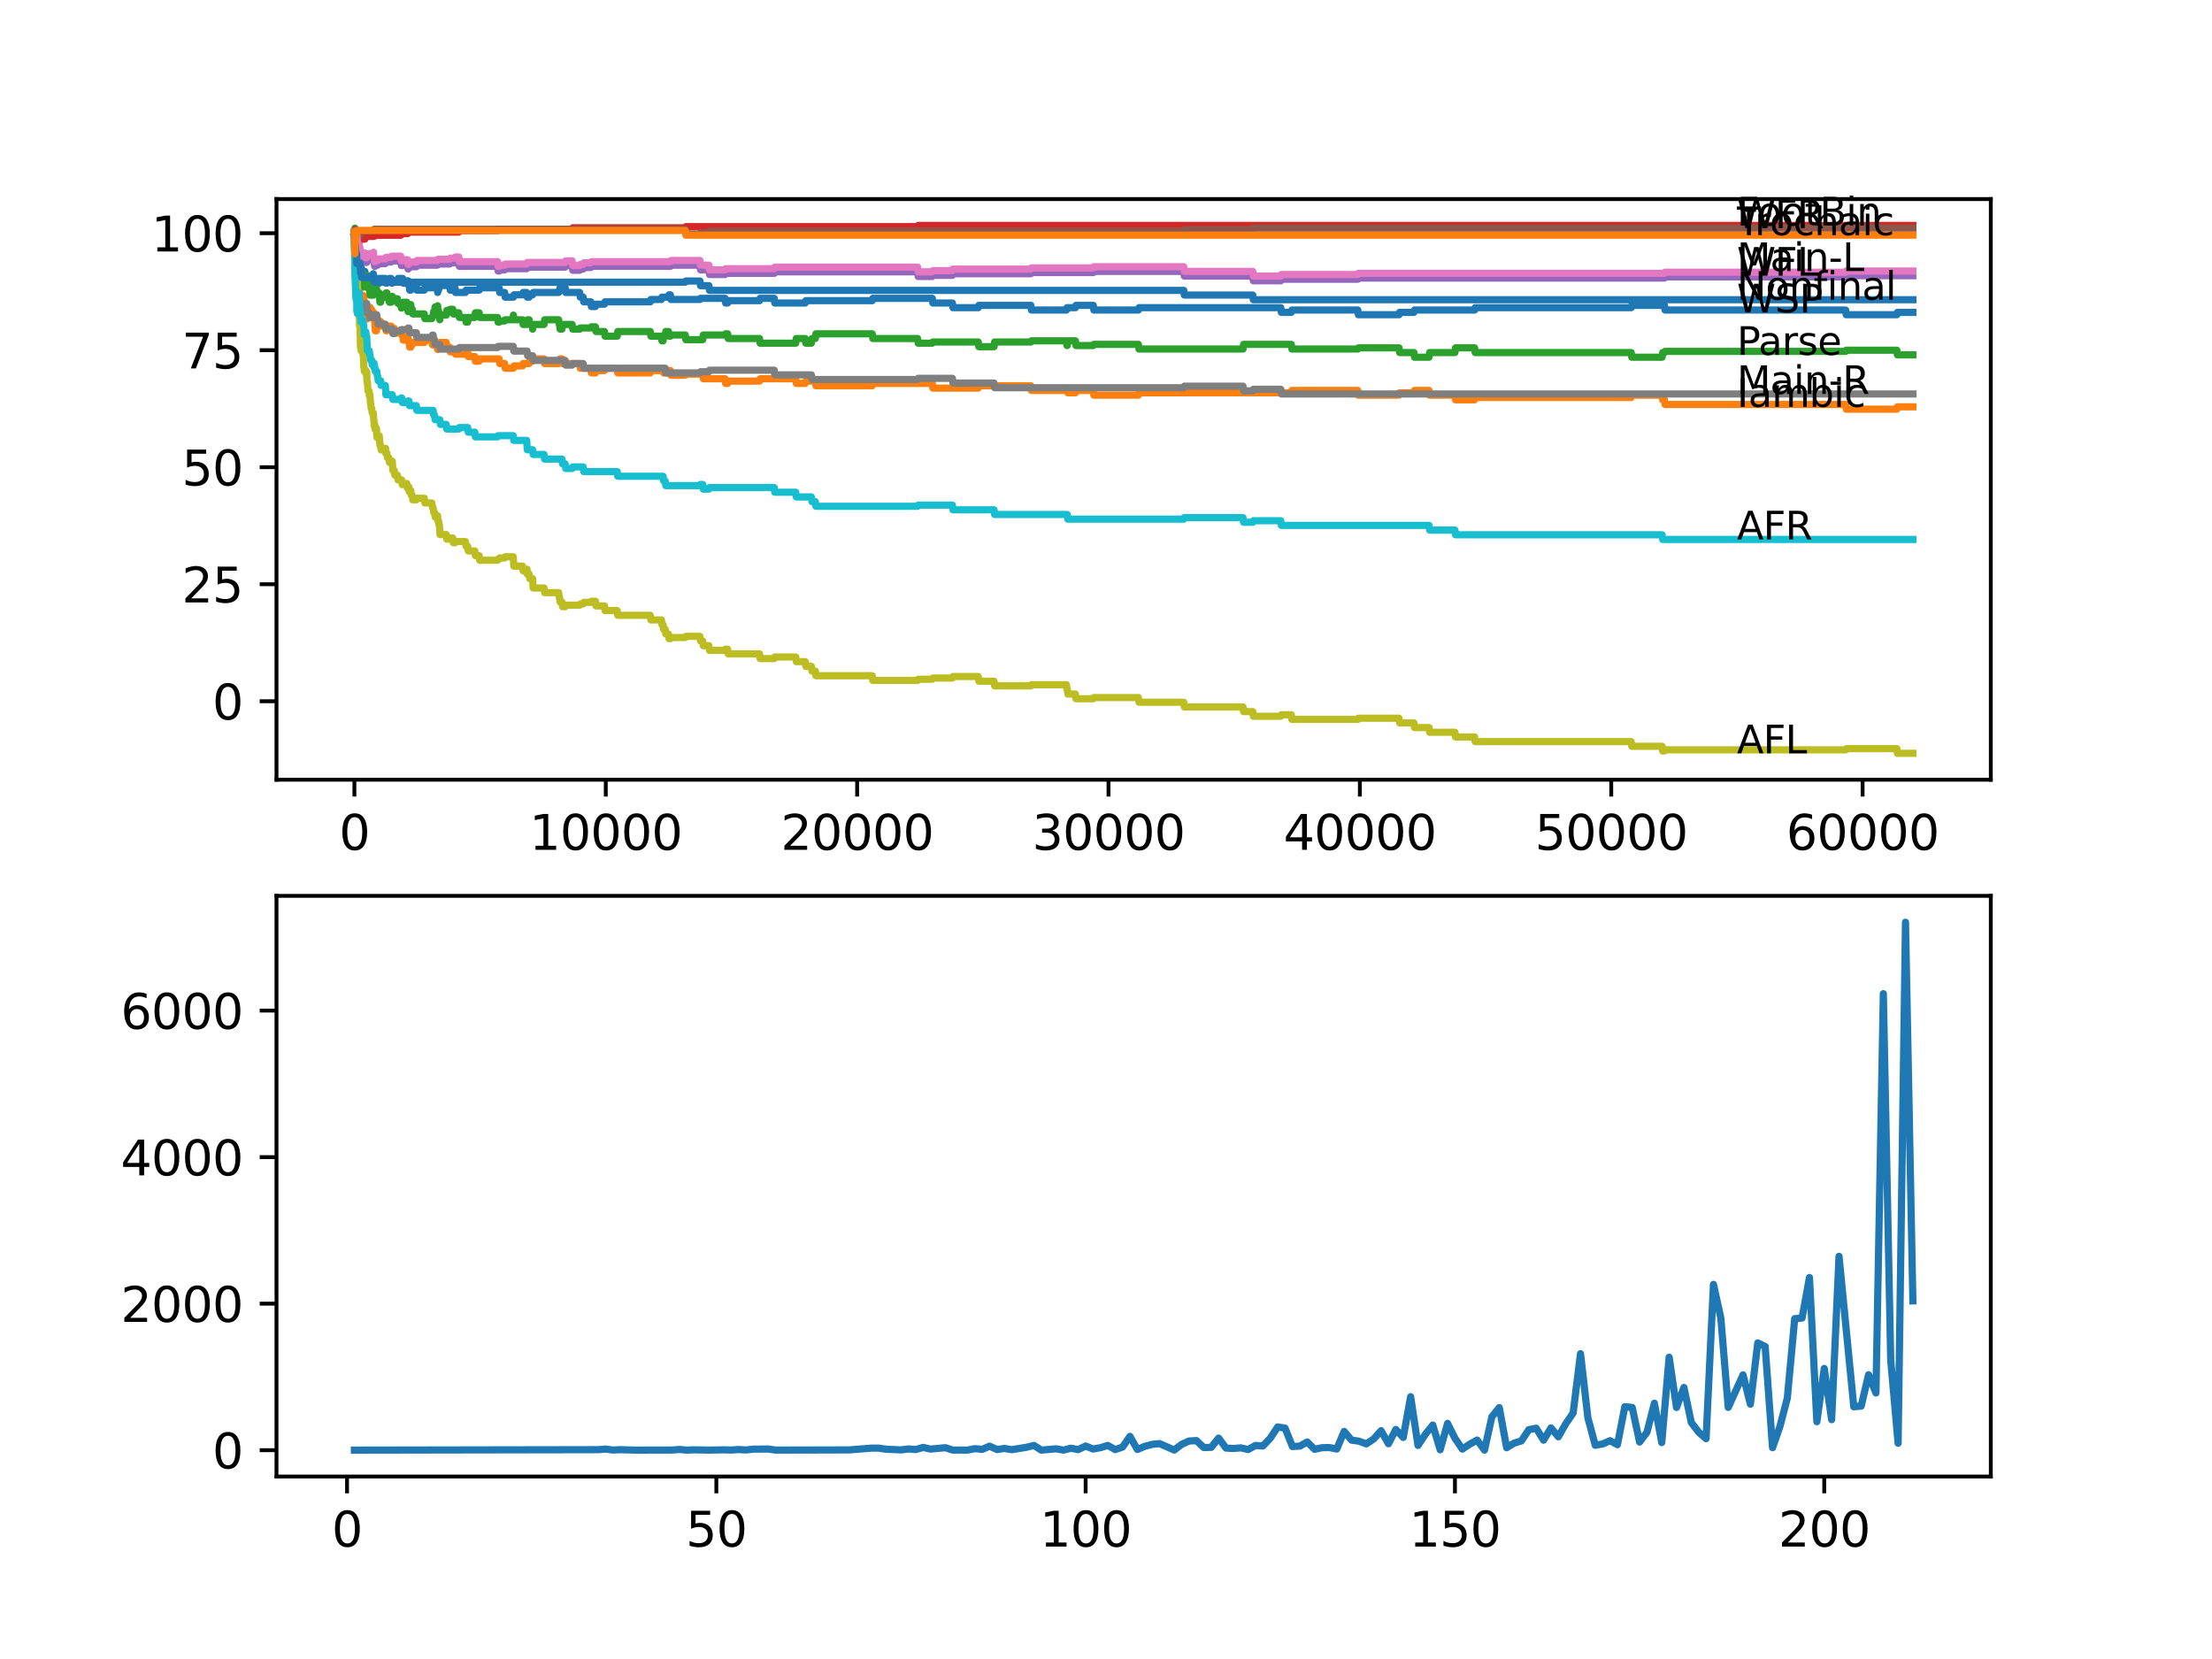 <?xml version="1.0" encoding="utf-8" standalone="no"?>
<!DOCTYPE svg PUBLIC "-//W3C//DTD SVG 1.1//EN"
  "http://www.w3.org/Graphics/SVG/1.1/DTD/svg11.dtd">
<svg xmlns:xlink="http://www.w3.org/1999/xlink" width="460.8pt" height="345.6pt" viewBox="0 0 460.8 345.6" xmlns="http://www.w3.org/2000/svg" version="1.1">
 <defs>
  <style type="text/css">*{stroke-linejoin: round; stroke-linecap: butt}</style>
 </defs>
 <g id="figure_1">
  <g id="patch_1">
   <path d="M 0 345.6 
L 460.8 345.6 
L 460.8 0 
L 0 0 
z
" style="fill: #ffffff"/>
  </g>
  <g id="axes_1">
   <g id="patch_2">
    <path d="M 57.6 162.432 
L 414.72 162.432 
L 414.72 41.472 
L 57.6 41.472 
z
" style="fill: #ffffff"/>
   </g>
   <g id="matplotlib.axis_1">
    <g id="xtick_1">
     <g id="line2d_1">
      <defs>
       <path id="m875c38c164" d="M 0 0 
L 0 3.5 
" style="stroke: #000000; stroke-width: 0.8"/>
      </defs>
      <g>
       <use xlink:href="#m875c38c164" x="73.827" y="162.432" style="stroke: #000000; stroke-width: 0.8"/>
      </g>
     </g>
     <g id="text_1">
      <!-- 0 -->
      <g transform="translate(70.646 177.03)scale(0.1 -0.1)">
       <defs>
        <path id="DejaVuSans-30" d="M 2034 4250 
Q 1547 4250 1301 3770 
Q 1056 3291 1056 2328 
Q 1056 1369 1301 889 
Q 1547 409 2034 409 
Q 2525 409 2770 889 
Q 3016 1369 3016 2328 
Q 3016 3291 2770 3770 
Q 2525 4250 2034 4250 
z
M 2034 4750 
Q 2819 4750 3233 4129 
Q 3647 3509 3647 2328 
Q 3647 1150 3233 529 
Q 2819 -91 2034 -91 
Q 1250 -91 836 529 
Q 422 1150 422 2328 
Q 422 3509 836 4129 
Q 1250 4750 2034 4750 
z
" transform="scale(0.016)"/>
       </defs>
       <use xlink:href="#DejaVuSans-30"/>
      </g>
     </g>
    </g>
    <g id="xtick_2">
     <g id="line2d_2">
      <g>
       <use xlink:href="#m875c38c164" x="126.192" y="162.432" style="stroke: #000000; stroke-width: 0.8"/>
      </g>
     </g>
     <g id="text_2">
      <!-- 10000 -->
      <g transform="translate(110.286 177.03)scale(0.1 -0.1)">
       <defs>
        <path id="DejaVuSans-31" d="M 794 531 
L 1825 531 
L 1825 4091 
L 703 3866 
L 703 4441 
L 1819 4666 
L 2450 4666 
L 2450 531 
L 3481 531 
L 3481 0 
L 794 0 
L 794 531 
z
" transform="scale(0.016)"/>
       </defs>
       <use xlink:href="#DejaVuSans-31"/>
       <use xlink:href="#DejaVuSans-30" x="63.623"/>
       <use xlink:href="#DejaVuSans-30" x="127.246"/>
       <use xlink:href="#DejaVuSans-30" x="190.869"/>
       <use xlink:href="#DejaVuSans-30" x="254.492"/>
      </g>
     </g>
    </g>
    <g id="xtick_3">
     <g id="line2d_3">
      <g>
       <use xlink:href="#m875c38c164" x="178.556" y="162.432" style="stroke: #000000; stroke-width: 0.8"/>
      </g>
     </g>
     <g id="text_3">
      <!-- 20000 -->
      <g transform="translate(162.65 177.03)scale(0.1 -0.1)">
       <defs>
        <path id="DejaVuSans-32" d="M 1228 531 
L 3431 531 
L 3431 0 
L 469 0 
L 469 531 
Q 828 903 1448 1529 
Q 2069 2156 2228 2338 
Q 2531 2678 2651 2914 
Q 2772 3150 2772 3378 
Q 2772 3750 2511 3984 
Q 2250 4219 1831 4219 
Q 1534 4219 1204 4116 
Q 875 4013 500 3803 
L 500 4441 
Q 881 4594 1212 4672 
Q 1544 4750 1819 4750 
Q 2544 4750 2975 4387 
Q 3406 4025 3406 3419 
Q 3406 3131 3298 2873 
Q 3191 2616 2906 2266 
Q 2828 2175 2409 1742 
Q 1991 1309 1228 531 
z
" transform="scale(0.016)"/>
       </defs>
       <use xlink:href="#DejaVuSans-32"/>
       <use xlink:href="#DejaVuSans-30" x="63.623"/>
       <use xlink:href="#DejaVuSans-30" x="127.246"/>
       <use xlink:href="#DejaVuSans-30" x="190.869"/>
       <use xlink:href="#DejaVuSans-30" x="254.492"/>
      </g>
     </g>
    </g>
    <g id="xtick_4">
     <g id="line2d_4">
      <g>
       <use xlink:href="#m875c38c164" x="230.921" y="162.432" style="stroke: #000000; stroke-width: 0.8"/>
      </g>
     </g>
     <g id="text_4">
      <!-- 30000 -->
      <g transform="translate(215.015 177.03)scale(0.1 -0.1)">
       <defs>
        <path id="DejaVuSans-33" d="M 2597 2516 
Q 3050 2419 3304 2112 
Q 3559 1806 3559 1356 
Q 3559 666 3084 287 
Q 2609 -91 1734 -91 
Q 1441 -91 1130 -33 
Q 819 25 488 141 
L 488 750 
Q 750 597 1062 519 
Q 1375 441 1716 441 
Q 2309 441 2620 675 
Q 2931 909 2931 1356 
Q 2931 1769 2642 2001 
Q 2353 2234 1838 2234 
L 1294 2234 
L 1294 2753 
L 1863 2753 
Q 2328 2753 2575 2939 
Q 2822 3125 2822 3475 
Q 2822 3834 2567 4026 
Q 2313 4219 1838 4219 
Q 1578 4219 1281 4162 
Q 984 4106 628 3988 
L 628 4550 
Q 988 4650 1302 4700 
Q 1616 4750 1894 4750 
Q 2613 4750 3031 4423 
Q 3450 4097 3450 3541 
Q 3450 3153 3228 2886 
Q 3006 2619 2597 2516 
z
" transform="scale(0.016)"/>
       </defs>
       <use xlink:href="#DejaVuSans-33"/>
       <use xlink:href="#DejaVuSans-30" x="63.623"/>
       <use xlink:href="#DejaVuSans-30" x="127.246"/>
       <use xlink:href="#DejaVuSans-30" x="190.869"/>
       <use xlink:href="#DejaVuSans-30" x="254.492"/>
      </g>
     </g>
    </g>
    <g id="xtick_5">
     <g id="line2d_5">
      <g>
       <use xlink:href="#m875c38c164" x="283.285" y="162.432" style="stroke: #000000; stroke-width: 0.8"/>
      </g>
     </g>
     <g id="text_5">
      <!-- 40000 -->
      <g transform="translate(267.379 177.03)scale(0.1 -0.1)">
       <defs>
        <path id="DejaVuSans-34" d="M 2419 4116 
L 825 1625 
L 2419 1625 
L 2419 4116 
z
M 2253 4666 
L 3047 4666 
L 3047 1625 
L 3713 1625 
L 3713 1100 
L 3047 1100 
L 3047 0 
L 2419 0 
L 2419 1100 
L 313 1100 
L 313 1709 
L 2253 4666 
z
" transform="scale(0.016)"/>
       </defs>
       <use xlink:href="#DejaVuSans-34"/>
       <use xlink:href="#DejaVuSans-30" x="63.623"/>
       <use xlink:href="#DejaVuSans-30" x="127.246"/>
       <use xlink:href="#DejaVuSans-30" x="190.869"/>
       <use xlink:href="#DejaVuSans-30" x="254.492"/>
      </g>
     </g>
    </g>
    <g id="xtick_6">
     <g id="line2d_6">
      <g>
       <use xlink:href="#m875c38c164" x="335.65" y="162.432" style="stroke: #000000; stroke-width: 0.8"/>
      </g>
     </g>
     <g id="text_6">
      <!-- 50000 -->
      <g transform="translate(319.744 177.03)scale(0.1 -0.1)">
       <defs>
        <path id="DejaVuSans-35" d="M 691 4666 
L 3169 4666 
L 3169 4134 
L 1269 4134 
L 1269 2991 
Q 1406 3038 1543 3061 
Q 1681 3084 1819 3084 
Q 2600 3084 3056 2656 
Q 3513 2228 3513 1497 
Q 3513 744 3044 326 
Q 2575 -91 1722 -91 
Q 1428 -91 1123 -41 
Q 819 9 494 109 
L 494 744 
Q 775 591 1075 516 
Q 1375 441 1709 441 
Q 2250 441 2565 725 
Q 2881 1009 2881 1497 
Q 2881 1984 2565 2268 
Q 2250 2553 1709 2553 
Q 1456 2553 1204 2497 
Q 953 2441 691 2322 
L 691 4666 
z
" transform="scale(0.016)"/>
       </defs>
       <use xlink:href="#DejaVuSans-35"/>
       <use xlink:href="#DejaVuSans-30" x="63.623"/>
       <use xlink:href="#DejaVuSans-30" x="127.246"/>
       <use xlink:href="#DejaVuSans-30" x="190.869"/>
       <use xlink:href="#DejaVuSans-30" x="254.492"/>
      </g>
     </g>
    </g>
    <g id="xtick_7">
     <g id="line2d_7">
      <g>
       <use xlink:href="#m875c38c164" x="388.014" y="162.432" style="stroke: #000000; stroke-width: 0.8"/>
      </g>
     </g>
     <g id="text_7">
      <!-- 60000 -->
      <g transform="translate(372.108 177.03)scale(0.1 -0.1)">
       <defs>
        <path id="DejaVuSans-36" d="M 2113 2584 
Q 1688 2584 1439 2293 
Q 1191 2003 1191 1497 
Q 1191 994 1439 701 
Q 1688 409 2113 409 
Q 2538 409 2786 701 
Q 3034 994 3034 1497 
Q 3034 2003 2786 2293 
Q 2538 2584 2113 2584 
z
M 3366 4563 
L 3366 3988 
Q 3128 4100 2886 4159 
Q 2644 4219 2406 4219 
Q 1781 4219 1451 3797 
Q 1122 3375 1075 2522 
Q 1259 2794 1537 2939 
Q 1816 3084 2150 3084 
Q 2853 3084 3261 2657 
Q 3669 2231 3669 1497 
Q 3669 778 3244 343 
Q 2819 -91 2113 -91 
Q 1303 -91 875 529 
Q 447 1150 447 2328 
Q 447 3434 972 4092 
Q 1497 4750 2381 4750 
Q 2619 4750 2861 4703 
Q 3103 4656 3366 4563 
z
" transform="scale(0.016)"/>
       </defs>
       <use xlink:href="#DejaVuSans-36"/>
       <use xlink:href="#DejaVuSans-30" x="63.623"/>
       <use xlink:href="#DejaVuSans-30" x="127.246"/>
       <use xlink:href="#DejaVuSans-30" x="190.869"/>
       <use xlink:href="#DejaVuSans-30" x="254.492"/>
      </g>
     </g>
    </g>
   </g>
   <g id="matplotlib.axis_2">
    <g id="ytick_1">
     <g id="line2d_8">
      <defs>
       <path id="meec23ed41d" d="M 0 0 
L -3.5 0 
" style="stroke: #000000; stroke-width: 0.8"/>
      </defs>
      <g>
       <use xlink:href="#meec23ed41d" x="57.6" y="146.079" style="stroke: #000000; stroke-width: 0.8"/>
      </g>
     </g>
     <g id="text_8">
      <!-- 0 -->
      <g transform="translate(44.237 149.878)scale(0.1 -0.1)">
       <use xlink:href="#DejaVuSans-30"/>
      </g>
     </g>
    </g>
    <g id="ytick_2">
     <g id="line2d_9">
      <g>
       <use xlink:href="#meec23ed41d" x="57.6" y="121.704" style="stroke: #000000; stroke-width: 0.8"/>
      </g>
     </g>
     <g id="text_9">
      <!-- 25 -->
      <g transform="translate(37.875 125.503)scale(0.1 -0.1)">
       <use xlink:href="#DejaVuSans-32"/>
       <use xlink:href="#DejaVuSans-35" x="63.623"/>
      </g>
     </g>
    </g>
    <g id="ytick_3">
     <g id="line2d_10">
      <g>
       <use xlink:href="#meec23ed41d" x="57.6" y="97.329" style="stroke: #000000; stroke-width: 0.8"/>
      </g>
     </g>
     <g id="text_10">
      <!-- 50 -->
      <g transform="translate(37.875 101.128)scale(0.1 -0.1)">
       <use xlink:href="#DejaVuSans-35"/>
       <use xlink:href="#DejaVuSans-30" x="63.623"/>
      </g>
     </g>
    </g>
    <g id="ytick_4">
     <g id="line2d_11">
      <g>
       <use xlink:href="#meec23ed41d" x="57.6" y="72.954" style="stroke: #000000; stroke-width: 0.8"/>
      </g>
     </g>
     <g id="text_11">
      <!-- 75 -->
      <g transform="translate(37.875 76.753)scale(0.1 -0.1)">
       <defs>
        <path id="DejaVuSans-37" d="M 525 4666 
L 3525 4666 
L 3525 4397 
L 1831 0 
L 1172 0 
L 2766 4134 
L 525 4134 
L 525 4666 
z
" transform="scale(0.016)"/>
       </defs>
       <use xlink:href="#DejaVuSans-37"/>
       <use xlink:href="#DejaVuSans-35" x="63.623"/>
      </g>
     </g>
    </g>
    <g id="ytick_5">
     <g id="line2d_12">
      <g>
       <use xlink:href="#meec23ed41d" x="57.6" y="48.579" style="stroke: #000000; stroke-width: 0.8"/>
      </g>
     </g>
     <g id="text_12">
      <!-- 100 -->
      <g transform="translate(31.512 52.378)scale(0.1 -0.1)">
       <use xlink:href="#DejaVuSans-31"/>
       <use xlink:href="#DejaVuSans-30" x="63.623"/>
       <use xlink:href="#DejaVuSans-30" x="127.246"/>
      </g>
     </g>
    </g>
   </g>
   <g id="line2d_13">
    <path d="M 73.833 48.254 
L 73.901 50.61 
L 73.948 49.391 
L 73.995 49.391 
L 74.105 52.479 
L 74.115 51.991 
L 74.121 51.991 
L 74.136 51.666 
L 74.142 52.641 
L 74.225 52.154 
L 74.252 52.154 
L 74.377 55.323 
L 74.582 55.323 
L 74.655 54.835 
L 74.66 55.81 
L 74.686 55.81 
L 74.812 55.81 
L 74.859 54.835 
L 74.922 55.323 
L 74.969 56.298 
L 75.032 55.81 
L 75.079 55.81 
L 75.142 55.323 
L 75.147 56.298 
L 75.184 56.298 
L 75.236 56.298 
L 75.351 56.054 
L 75.383 56.054 
L 75.498 57.029 
L 75.529 57.029 
L 75.597 56.541 
L 75.603 57.516 
L 75.634 57.516 
L 75.655 57.516 
L 75.775 56.541 
L 76.011 56.541 
L 76.126 57.516 
L 76.388 57.516 
L 76.425 59.466 
L 76.503 58.979 
L 76.535 58.979 
L 76.655 58.004 
L 76.88 58.004 
L 76.927 57.516 
L 76.933 58.491 
L 76.985 58.491 
L 77.053 58.491 
L 77.168 58.004 
L 77.21 58.004 
L 77.325 57.516 
L 77.76 57.516 
L 77.765 57.029 
L 77.771 58.004 
L 77.865 58.004 
L 78.116 58.004 
L 78.231 58.979 
L 78.415 58.979 
L 78.535 58.004 
L 78.676 58.004 
L 78.792 58.979 
L 79.017 58.979 
L 79.137 58.004 
L 80.268 58.004 
L 80.384 58.979 
L 80.593 58.979 
L 80.708 58.491 
L 81.007 58.491 
L 81.122 58.004 
L 81.478 58.004 
L 81.593 58.979 
L 81.729 58.979 
L 81.844 58.491 
L 82.803 58.491 
L 82.918 58.004 
L 83.881 58.004 
L 83.997 58.979 
L 84.745 58.979 
L 84.861 58.491 
L 85.018 58.491 
L 85.133 59.466 
L 85.232 59.466 
L 85.348 60.441 
L 85.573 60.441 
L 85.688 59.954 
L 85.871 59.954 
L 85.987 59.466 
L 86.73 59.466 
L 86.845 60.441 
L 88.39 60.441 
L 88.505 59.954 
L 91.108 59.954 
L 91.171 60.929 
L 91.218 60.441 
L 91.349 60.441 
L 91.464 59.954 
L 91.537 59.954 
L 91.652 59.466 
L 93.679 59.466 
L 93.794 60.441 
L 94.323 60.441 
L 94.438 59.954 
L 94.773 59.954 
L 94.888 60.929 
L 96.967 60.929 
L 97.083 60.441 
L 99.821 60.441 
L 99.936 59.954 
L 103.984 59.954 
L 104.099 60.929 
L 105.126 60.929 
L 105.241 61.904 
L 106.953 61.904 
L 107.068 61.416 
L 108.865 61.416 
L 108.98 60.929 
L 109.718 60.929 
L 109.833 61.904 
L 110.226 61.904 
L 110.341 61.416 
L 110.949 61.416 
L 111.064 60.929 
L 116.384 60.929 
L 116.499 60.441 
L 116.562 60.441 
L 116.677 59.954 
L 117.73 59.954 
L 117.845 60.929 
L 120.767 60.929 
L 120.882 61.904 
L 121.484 61.904 
L 121.6 62.879 
L 123.076 62.879 
L 123.191 63.854 
L 124.035 63.854 
L 124.15 63.366 
L 125.92 63.366 
L 126.035 62.879 
L 135.471 62.879 
L 135.586 62.391 
L 137.78 62.391 
L 137.895 61.904 
L 139.257 61.904 
L 139.372 61.416 
L 139.65 61.416 
L 139.765 62.391 
L 145.813 62.391 
L 145.928 62.148 
L 151.039 62.148 
L 151.154 63.123 
L 151.584 63.123 
L 151.699 62.635 
L 158.229 62.635 
L 158.344 62.148 
L 161.281 62.148 
L 161.397 63.123 
L 167.743 63.123 
L 167.858 62.635 
L 181.704 62.635 
L 181.819 62.148 
L 194.213 62.148 
L 194.329 63.123 
L 198.408 63.123 
L 198.523 64.098 
L 203.791 64.098 
L 203.906 63.61 
L 214.746 63.61 
L 214.861 64.585 
L 222.155 64.585 
L 222.27 64.098 
L 224.03 64.098 
L 224.145 63.61 
L 227.753 63.61 
L 227.868 64.585 
L 237.152 64.585 
L 237.268 64.098 
L 266.817 64.098 
L 266.932 65.073 
L 269 65.073 
L 269.116 64.585 
L 282.856 64.585 
L 282.971 65.56 
L 291.444 65.56 
L 291.559 65.073 
L 294.549 65.073 
L 294.664 64.585 
L 307.185 64.585 
L 307.3 64.098 
L 339.813 64.098 
L 339.928 63.61 
L 346.746 63.61 
L 346.861 64.585 
L 384.48 64.585 
L 384.595 65.56 
L 395.152 65.56 
L 395.267 65.073 
L 398.487 65.073 
L 398.487 65.073 
" clip-path="url(#pca517ca8f8)" style="fill: none; stroke: #1f77b4; stroke-width: 1.5; stroke-linecap: square"/>
   </g>
   <g id="line2d_14">
    <path d="M 73.833 48.579 
L 73.838 48.579 
L 73.869 48.01 
L 73.901 50.935 
L 73.906 50.935 
L 73.917 50.935 
L 74.026 55.696 
L 74.047 55.209 
L 74.074 55.209 
L 74.173 57.646 
L 74.194 57.159 
L 74.252 57.159 
L 74.377 60.133 
L 74.414 60.133 
L 74.529 61.108 
L 74.582 61.108 
L 74.655 60.62 
L 74.66 61.595 
L 74.686 61.595 
L 74.812 61.595 
L 74.89 60.133 
L 74.922 61.108 
L 75.037 62.57 
L 75.079 62.57 
L 75.194 62.083 
L 75.383 62.083 
L 75.498 63.058 
L 75.529 63.058 
L 75.645 62.57 
L 75.655 62.57 
L 75.765 61.595 
L 75.885 63.545 
L 76.21 63.545 
L 76.325 64.52 
L 76.388 64.52 
L 76.425 66.47 
L 76.503 65.983 
L 76.535 65.983 
L 76.655 65.008 
L 76.88 65.008 
L 76.996 64.52 
L 77.053 64.52 
L 77.09 64.033 
L 77.095 65.008 
L 77.158 65.008 
L 77.21 65.008 
L 77.325 64.52 
L 77.42 64.52 
L 77.535 65.495 
L 77.76 65.495 
L 77.765 65.008 
L 77.771 65.983 
L 77.865 65.983 
L 77.928 65.983 
L 78.043 66.958 
L 78.074 66.958 
L 78.195 68.908 
L 78.415 68.908 
L 78.535 67.933 
L 79.017 67.933 
L 79.137 66.958 
L 79.284 66.958 
L 79.399 67.933 
L 80.321 67.933 
L 80.436 68.908 
L 80.593 68.908 
L 80.708 68.42 
L 81.007 68.42 
L 81.122 67.933 
L 81.478 67.933 
L 81.593 68.908 
L 81.729 68.908 
L 81.844 68.42 
L 82.148 68.42 
L 82.263 69.395 
L 82.803 69.395 
L 82.918 68.908 
L 83.677 68.908 
L 83.792 69.883 
L 83.881 69.883 
L 83.997 70.858 
L 84.745 70.858 
L 84.861 70.37 
L 85.018 70.37 
L 85.133 71.345 
L 85.232 71.345 
L 85.348 72.32 
L 85.573 72.32 
L 85.688 71.833 
L 85.871 71.833 
L 85.987 71.345 
L 88.39 71.345 
L 88.505 70.858 
L 89.966 70.858 
L 90.081 71.833 
L 91.108 71.833 
L 91.171 72.808 
L 91.218 72.32 
L 91.349 72.32 
L 91.464 71.833 
L 91.537 71.833 
L 91.652 71.345 
L 92.961 71.345 
L 93.077 72.32 
L 93.679 72.32 
L 93.794 73.295 
L 94.323 73.295 
L 94.438 72.808 
L 94.773 72.808 
L 94.888 73.783 
L 96.967 73.783 
L 97.083 73.295 
L 97.428 73.295 
L 97.543 74.27 
L 98.91 74.27 
L 99.025 75.245 
L 99.821 75.245 
L 99.936 74.758 
L 103.984 74.758 
L 104.099 75.733 
L 105.126 75.733 
L 105.241 76.708 
L 106.953 76.708 
L 107.068 76.22 
L 108.865 76.22 
L 108.98 75.733 
L 110.226 75.733 
L 110.341 75.245 
L 110.949 75.245 
L 111.064 74.758 
L 113.336 74.758 
L 113.452 75.733 
L 116.384 75.733 
L 116.499 75.245 
L 116.562 75.245 
L 116.677 74.758 
L 117.065 74.758 
L 117.18 75.733 
L 120.767 75.733 
L 120.882 76.708 
L 123.076 76.708 
L 123.191 77.683 
L 124.035 77.683 
L 124.15 77.195 
L 125.92 77.195 
L 126.035 76.708 
L 128.575 76.708 
L 128.69 77.683 
L 135.471 77.683 
L 135.586 77.195 
L 137.78 77.195 
L 137.895 76.708 
L 138.131 76.708 
L 138.246 77.683 
L 139.257 77.683 
L 139.372 77.195 
L 139.65 77.195 
L 139.765 78.17 
L 142.76 78.17 
L 142.875 77.926 
L 146.394 77.926 
L 146.509 78.901 
L 151.039 78.901 
L 151.154 79.876 
L 151.584 79.876 
L 151.699 79.389 
L 158.229 79.389 
L 158.344 78.901 
L 165.764 78.901 
L 165.879 79.876 
L 167.743 79.876 
L 167.858 79.389 
L 169.853 79.389 
L 169.969 80.364 
L 181.704 80.364 
L 181.819 79.876 
L 194.213 79.876 
L 194.329 80.851 
L 203.791 80.851 
L 203.906 80.364 
L 214.746 80.364 
L 214.861 81.339 
L 222.155 81.339 
L 222.27 80.851 
L 222.333 80.851 
L 222.448 81.826 
L 224.03 81.826 
L 224.145 81.339 
L 227.753 81.339 
L 227.868 82.314 
L 237.152 82.314 
L 237.268 81.826 
L 269 81.826 
L 269.116 81.339 
L 282.856 81.339 
L 282.971 82.314 
L 291.444 82.314 
L 291.559 81.826 
L 294.549 81.826 
L 294.664 81.339 
L 297.701 81.339 
L 297.817 82.314 
L 303.095 82.314 
L 303.21 83.289 
L 307.185 83.289 
L 307.3 82.801 
L 339.813 82.801 
L 339.928 82.314 
L 346.248 82.314 
L 346.364 83.289 
L 346.746 83.289 
L 346.861 84.264 
L 384.48 84.264 
L 384.595 85.239 
L 395.152 85.239 
L 395.267 84.751 
L 398.487 84.751 
L 398.487 84.751 
" clip-path="url(#pca517ca8f8)" style="fill: none; stroke: #ff7f0e; stroke-width: 1.5; stroke-linecap: square"/>
   </g>
   <g id="line2d_15">
    <path d="M 73.833 48.254 
L 73.953 47.523 
L 74.047 51.585 
L 74.074 50.123 
L 74.121 50.123 
L 74.131 49.798 
L 74.136 50.773 
L 74.22 50.773 
L 74.304 50.773 
L 74.414 54.916 
L 74.43 53.941 
L 74.44 53.941 
L 74.555 54.916 
L 74.582 54.916 
L 74.655 55.891 
L 74.692 55.648 
L 74.822 55.648 
L 74.89 57.598 
L 74.938 56.623 
L 74.969 56.623 
L 74.974 57.598 
L 75.063 56.135 
L 75.074 56.135 
L 75.079 56.135 
L 75.194 57.11 
L 75.383 57.11 
L 75.498 56.866 
L 75.529 56.866 
L 75.645 57.841 
L 75.655 57.841 
L 75.765 59.791 
L 75.77 58.816 
L 75.812 58.816 
L 75.927 57.841 
L 76.011 57.841 
L 76.132 59.791 
L 76.21 59.791 
L 76.325 58.816 
L 76.388 58.816 
L 76.524 57.598 
L 76.535 57.598 
L 76.655 59.548 
L 76.88 59.548 
L 76.996 60.523 
L 77.053 60.523 
L 77.09 61.498 
L 77.163 60.523 
L 77.21 60.523 
L 77.325 61.498 
L 77.42 61.498 
L 77.535 60.523 
L 77.76 60.523 
L 77.765 61.498 
L 77.87 61.254 
L 77.928 61.254 
L 77.933 60.279 
L 78.038 61.254 
L 78.074 61.254 
L 78.189 60.035 
L 78.415 60.035 
L 78.53 61.01 
L 79.017 61.01 
L 79.137 62.96 
L 79.284 62.96 
L 79.399 61.985 
L 80.321 61.985 
L 80.436 61.01 
L 80.593 61.01 
L 80.708 61.985 
L 81.007 61.985 
L 81.122 62.96 
L 81.478 62.96 
L 81.593 62.716 
L 81.719 62.716 
L 81.729 61.741 
L 81.829 62.716 
L 82.148 62.716 
L 82.263 62.229 
L 82.803 62.229 
L 82.918 63.204 
L 83.489 63.204 
L 83.604 64.179 
L 83.677 64.179 
L 83.792 63.204 
L 83.881 63.204 
L 83.997 62.96 
L 84.745 62.96 
L 84.861 63.935 
L 84.897 63.935 
L 85.013 64.91 
L 85.018 64.91 
L 85.133 64.666 
L 85.185 64.666 
L 85.301 63.448 
L 85.573 63.448 
L 85.688 64.423 
L 85.871 64.423 
L 85.987 65.398 
L 88.39 65.398 
L 88.505 66.373 
L 89.966 66.373 
L 90.081 65.885 
L 90.228 65.885 
L 90.343 64.91 
L 90.521 64.91 
L 90.636 63.935 
L 91.108 63.935 
L 91.171 63.691 
L 91.176 64.666 
L 91.202 64.666 
L 91.349 64.666 
L 91.464 65.641 
L 91.537 65.641 
L 91.621 66.616 
L 91.647 65.641 
L 92.961 65.641 
L 93.077 64.666 
L 93.679 64.666 
L 93.794 64.423 
L 94.323 64.423 
L 94.438 65.398 
L 94.773 65.398 
L 94.888 65.154 
L 95.574 65.154 
L 95.69 66.129 
L 96.967 66.129 
L 97.083 67.104 
L 97.428 67.104 
L 97.543 66.129 
L 98.91 66.129 
L 99.025 65.154 
L 99.821 65.154 
L 99.936 66.129 
L 103.644 66.129 
L 103.759 67.104 
L 103.984 67.104 
L 104.099 66.86 
L 105.126 66.86 
L 105.241 66.616 
L 106.922 66.616 
L 106.953 65.641 
L 107.032 66.616 
L 108.865 66.616 
L 108.98 67.591 
L 109.797 67.591 
L 109.912 66.616 
L 110.226 66.616 
L 110.341 67.591 
L 110.949 67.591 
L 110.954 68.566 
L 111.059 67.591 
L 113.336 67.591 
L 113.452 66.616 
L 116.384 66.616 
L 116.499 67.591 
L 116.562 67.591 
L 116.677 68.566 
L 117.065 68.566 
L 117.18 67.591 
L 119.196 67.591 
L 119.311 68.566 
L 120.767 68.566 
L 120.882 68.323 
L 123.076 68.323 
L 123.191 68.079 
L 124.035 68.079 
L 124.15 69.054 
L 125.92 69.054 
L 126.035 70.029 
L 128.575 70.029 
L 128.69 69.054 
L 135.471 69.054 
L 135.586 70.029 
L 137.78 70.029 
L 137.895 71.004 
L 138.131 71.004 
L 138.246 70.029 
L 138.576 70.029 
L 138.691 69.054 
L 139.257 69.054 
L 139.372 70.029 
L 139.65 70.029 
L 139.765 69.785 
L 142.76 69.785 
L 142.875 70.76 
L 146.394 70.76 
L 146.509 69.785 
L 151.039 69.785 
L 151.154 69.541 
L 151.584 69.541 
L 151.699 70.516 
L 158.229 70.516 
L 158.344 71.491 
L 165.764 71.491 
L 165.879 70.516 
L 167.743 70.516 
L 167.858 71.491 
L 169.031 71.491 
L 169.147 70.516 
L 169.853 70.516 
L 169.969 69.541 
L 181.704 69.541 
L 181.819 70.516 
L 191.155 70.516 
L 191.271 71.491 
L 194.213 71.491 
L 194.329 71.248 
L 203.791 71.248 
L 203.906 72.223 
L 207.079 72.223 
L 207.195 71.248 
L 214.746 71.248 
L 214.861 71.004 
L 222.155 71.004 
L 222.27 71.979 
L 222.333 71.979 
L 222.448 71.004 
L 224.03 71.004 
L 224.145 71.979 
L 227.753 71.979 
L 227.868 71.735 
L 237.152 71.735 
L 237.268 72.71 
L 258.941 72.71 
L 259.056 71.735 
L 269 71.735 
L 269.116 72.71 
L 282.856 72.71 
L 282.971 72.466 
L 291.444 72.466 
L 291.559 73.441 
L 294.549 73.441 
L 294.664 74.416 
L 297.701 74.416 
L 297.817 73.441 
L 303.095 73.441 
L 303.21 72.466 
L 307.185 72.466 
L 307.3 73.441 
L 339.813 73.441 
L 339.928 74.416 
L 346.248 74.416 
L 346.364 73.441 
L 346.746 73.441 
L 346.861 73.198 
L 384.48 73.198 
L 384.595 72.954 
L 395.152 72.954 
L 395.267 73.929 
L 398.487 73.929 
L 398.487 73.929 
" clip-path="url(#pca517ca8f8)" style="fill: none; stroke: #2ca02c; stroke-width: 1.5; stroke-linecap: square"/>
   </g>
   <g id="line2d_16">
    <path d="M 73.833 48.579 
L 73.869 48.579 
L 73.875 48.335 
L 73.906 51.91 
L 73.917 51.91 
L 73.995 51.065 
L 74 52.04 
L 74.026 51.796 
L 74.032 51.796 
L 74.168 50.903 
L 74.252 50.903 
L 74.314 50.22 
L 74.33 52.17 
L 74.341 51.845 
L 74.346 51.845 
L 74.487 50.383 
L 74.849 50.383 
L 74.964 49.814 
L 76.011 49.814 
L 76.132 49.245 
L 77.933 49.245 
L 78.048 49.001 
L 83.489 49.001 
L 83.604 48.676 
L 84.897 48.676 
L 85.013 48.351 
L 95.574 48.351 
L 95.69 48.026 
L 103.644 48.026 
L 103.759 47.783 
L 119.196 47.783 
L 119.311 47.458 
L 142.76 47.458 
L 142.875 47.214 
L 191.155 47.214 
L 191.271 46.97 
L 398.487 46.97 
L 398.487 46.97 
" clip-path="url(#pca517ca8f8)" style="fill: none; stroke: #d62728; stroke-width: 1.5; stroke-linecap: square"/>
   </g>
   <g id="line2d_17">
    <path d="M 73.833 48.579 
L 73.948 48.335 
L 74.304 48.335 
L 74.424 50.285 
L 74.44 50.285 
L 74.561 52.235 
L 74.655 52.235 
L 74.77 51.991 
L 74.849 51.991 
L 74.859 52.966 
L 74.959 52.641 
L 75.011 52.641 
L 75.126 53.616 
L 75.142 53.616 
L 75.236 53.291 
L 75.241 54.266 
L 75.383 54.266 
L 75.498 54.023 
L 75.597 54.023 
L 75.713 53.698 
L 76.09 53.698 
L 76.205 54.673 
L 76.388 54.673 
L 76.509 54.104 
L 76.927 54.104 
L 77.043 53.779 
L 77.765 53.779 
L 77.828 53.535 
L 77.833 54.51 
L 77.86 54.51 
L 77.933 54.51 
L 78.048 55.485 
L 78.116 55.485 
L 78.231 55.241 
L 78.676 55.241 
L 78.792 54.916 
L 80.268 54.916 
L 80.384 54.591 
L 81.478 54.591 
L 81.593 54.348 
L 83.489 54.348 
L 83.604 55.323 
L 83.881 55.323 
L 83.997 55.079 
L 84.897 55.079 
L 85.013 56.054 
L 85.018 56.054 
L 85.133 55.81 
L 85.232 55.81 
L 85.348 55.566 
L 86.73 55.566 
L 86.845 55.241 
L 91.108 55.241 
L 91.223 54.998 
L 93.679 54.998 
L 93.794 54.754 
L 94.773 54.754 
L 94.888 54.51 
L 95.574 54.51 
L 95.69 55.485 
L 103.644 55.485 
L 103.759 56.46 
L 103.984 56.46 
L 104.099 56.216 
L 105.126 56.216 
L 105.241 55.973 
L 109.718 55.973 
L 109.833 55.648 
L 117.73 55.648 
L 117.845 55.323 
L 119.196 55.323 
L 119.311 56.298 
L 120.767 56.298 
L 120.882 56.054 
L 121.484 56.054 
L 121.6 55.729 
L 123.076 55.729 
L 123.191 55.485 
L 139.65 55.485 
L 139.765 55.241 
L 145.813 55.241 
L 145.928 56.216 
L 147.682 56.216 
L 147.798 57.191 
L 151.039 57.191 
L 151.154 56.948 
L 161.281 56.948 
L 161.397 56.623 
L 191.155 56.623 
L 191.271 57.598 
L 194.213 57.598 
L 194.329 57.354 
L 198.408 57.354 
L 198.523 57.029 
L 214.746 57.029 
L 214.861 56.785 
L 227.753 56.785 
L 227.868 56.541 
L 246.599 56.541 
L 246.714 57.516 
L 260.978 57.516 
L 261.093 58.491 
L 266.817 58.491 
L 266.932 58.166 
L 282.856 58.166 
L 282.971 57.923 
L 346.746 57.923 
L 346.861 57.679 
L 384.48 57.679 
L 384.595 57.435 
L 398.487 57.435 
L 398.487 57.435 
" clip-path="url(#pca517ca8f8)" style="fill: none; stroke: #9467bd; stroke-width: 1.5; stroke-linecap: square"/>
   </g>
   <g id="line2d_18">
    <path d="M 73.833 48.579 
L 73.838 48.579 
L 73.953 47.766 
L 74.063 49.716 
L 74.068 49.229 
L 74.121 49.229 
L 74.236 48.904 
L 74.304 48.904 
L 74.309 49.879 
L 74.414 49.148 
L 75.011 49.148 
L 75.131 48.335 
L 75.236 48.335 
L 75.351 48.091 
L 77.828 48.091 
L 77.943 47.766 
L 142.76 47.766 
L 142.875 48.741 
L 145.813 48.741 
L 145.928 48.498 
L 147.682 48.498 
L 147.798 48.173 
L 246.599 48.173 
L 246.714 47.848 
L 260.978 47.848 
L 261.093 47.523 
L 398.487 47.523 
L 398.487 47.523 
" clip-path="url(#pca517ca8f8)" style="fill: none; stroke: #8c564b; stroke-width: 1.5; stroke-linecap: square"/>
   </g>
   <g id="line2d_19">
    <path d="M 73.833 48.579 
L 73.948 48.335 
L 74.304 48.335 
L 74.424 50.285 
L 74.44 50.285 
L 74.482 52.235 
L 74.555 51.26 
L 74.655 51.26 
L 74.77 51.016 
L 74.849 51.016 
L 74.859 51.991 
L 74.959 51.666 
L 75.011 51.666 
L 75.126 52.641 
L 75.142 52.641 
L 75.236 52.316 
L 75.241 53.291 
L 75.383 53.291 
L 75.498 53.048 
L 75.597 53.048 
L 75.713 52.723 
L 76.09 52.723 
L 76.205 53.698 
L 76.388 53.698 
L 76.509 53.129 
L 76.927 53.129 
L 77.043 52.804 
L 77.765 52.804 
L 77.828 52.56 
L 77.833 53.535 
L 77.86 53.535 
L 77.933 53.535 
L 78.048 54.51 
L 78.116 54.51 
L 78.231 54.266 
L 78.676 54.266 
L 78.792 53.941 
L 80.268 53.941 
L 80.384 53.616 
L 81.478 53.616 
L 81.593 53.373 
L 83.489 53.373 
L 83.604 54.348 
L 83.881 54.348 
L 83.997 54.104 
L 84.897 54.104 
L 85.013 55.079 
L 85.018 55.079 
L 85.133 54.835 
L 85.232 54.835 
L 85.348 54.591 
L 86.73 54.591 
L 86.845 54.266 
L 91.108 54.266 
L 91.223 54.023 
L 93.679 54.023 
L 93.794 53.779 
L 94.773 53.779 
L 94.888 53.535 
L 95.574 53.535 
L 95.69 54.51 
L 103.644 54.51 
L 103.759 55.485 
L 103.984 55.485 
L 104.099 55.241 
L 105.126 55.241 
L 105.241 54.998 
L 109.718 54.998 
L 109.833 54.673 
L 117.73 54.673 
L 117.845 54.348 
L 119.196 54.348 
L 119.311 55.323 
L 120.767 55.323 
L 120.882 55.079 
L 121.484 55.079 
L 121.6 54.754 
L 123.076 54.754 
L 123.191 54.51 
L 139.65 54.51 
L 139.765 54.266 
L 145.813 54.266 
L 145.928 55.241 
L 147.682 55.241 
L 147.798 56.216 
L 151.039 56.216 
L 151.154 55.973 
L 161.281 55.973 
L 161.397 55.648 
L 191.155 55.648 
L 191.271 56.623 
L 194.213 56.623 
L 194.329 56.379 
L 198.408 56.379 
L 198.523 56.054 
L 214.746 56.054 
L 214.861 55.81 
L 227.753 55.81 
L 227.868 55.566 
L 246.599 55.566 
L 246.714 56.541 
L 260.978 56.541 
L 261.093 57.516 
L 266.817 57.516 
L 266.932 57.191 
L 282.856 57.191 
L 282.971 56.948 
L 346.746 56.948 
L 346.861 56.704 
L 384.48 56.704 
L 384.595 56.46 
L 398.487 56.46 
L 398.487 56.46 
" clip-path="url(#pca517ca8f8)" style="fill: none; stroke: #e377c2; stroke-width: 1.5; stroke-linecap: square"/>
   </g>
   <g id="line2d_20">
    <path d="M 73.833 49.554 
L 73.964 56.948 
L 73.979 56.753 
L 73.99 56.753 
L 73.995 56.509 
L 74.032 58.215 
L 74.047 58.053 
L 74.1 59.028 
L 74.157 58.296 
L 74.252 58.296 
L 74.309 57.614 
L 74.32 59.564 
L 74.325 59.564 
L 74.346 60.539 
L 74.435 59.726 
L 74.44 59.726 
L 74.445 59.401 
L 74.487 61.026 
L 74.529 61.026 
L 74.812 61.026 
L 74.922 63.626 
L 74.932 63.383 
L 75.011 63.383 
L 75.126 63.058 
L 75.142 63.058 
L 75.236 64.033 
L 75.252 63.789 
L 76.011 63.789 
L 76.132 63.22 
L 76.399 63.22 
L 76.519 65.17 
L 76.927 65.17 
L 77.043 66.145 
L 77.828 66.145 
L 77.943 65.576 
L 78.498 65.576 
L 78.614 66.551 
L 78.676 66.551 
L 78.792 67.526 
L 80.268 67.526 
L 80.384 68.501 
L 81.719 68.501 
L 81.834 69.476 
L 82.148 69.476 
L 82.263 68.989 
L 83.489 68.989 
L 83.604 68.664 
L 84.897 68.664 
L 85.013 68.339 
L 85.185 68.339 
L 85.301 69.314 
L 86.73 69.314 
L 86.845 70.289 
L 89.966 70.289 
L 90.081 69.801 
L 90.228 69.801 
L 90.343 70.776 
L 90.521 70.776 
L 90.636 71.751 
L 91.621 71.751 
L 91.736 72.726 
L 95.574 72.726 
L 95.69 72.401 
L 103.644 72.401 
L 103.759 72.158 
L 106.922 72.158 
L 107.037 73.133 
L 109.797 73.133 
L 109.912 74.108 
L 110.954 74.108 
L 111.069 75.083 
L 117.73 75.083 
L 117.845 76.058 
L 119.196 76.058 
L 119.311 75.733 
L 121.484 75.733 
L 121.6 76.708 
L 138.576 76.708 
L 138.691 77.683 
L 145.813 77.683 
L 145.928 77.439 
L 147.682 77.439 
L 147.798 77.114 
L 161.281 77.114 
L 161.397 78.089 
L 169.031 78.089 
L 169.147 79.064 
L 191.155 79.064 
L 191.271 78.82 
L 198.408 78.82 
L 198.523 79.795 
L 207.079 79.795 
L 207.195 80.77 
L 246.599 80.77 
L 246.714 80.445 
L 258.941 80.445 
L 259.056 81.42 
L 260.978 81.42 
L 261.093 81.095 
L 266.817 81.095 
L 266.932 82.07 
L 398.487 82.07 
L 398.487 82.07 
" clip-path="url(#pca517ca8f8)" style="fill: none; stroke: #7f7f7f; stroke-width: 1.5; stroke-linecap: square"/>
   </g>
   <g id="line2d_21">
    <path d="M 73.833 49.554 
L 73.901 48.254 
L 73.854 51.26 
L 73.932 49.96 
L 73.953 49.96 
L 73.958 49.798 
L 74.026 51.065 
L 74.131 55.534 
L 74.157 55.046 
L 74.173 55.046 
L 74.252 56.021 
L 74.283 55.778 
L 74.299 55.778 
L 74.309 55.534 
L 74.33 58.459 
L 74.367 57.646 
L 74.414 57.646 
L 74.545 61.546 
L 74.566 61.546 
L 74.655 63.496 
L 74.681 63.253 
L 74.728 63.253 
L 74.854 66.178 
L 74.859 66.178 
L 74.87 65.853 
L 74.896 67.803 
L 74.943 67.559 
L 74.969 67.559 
L 75.105 72.434 
L 75.142 72.434 
L 75.236 72.109 
L 75.241 73.084 
L 75.383 73.084 
L 75.498 72.84 
L 75.529 72.84 
L 75.597 73.815 
L 75.639 73.49 
L 75.655 73.49 
L 75.781 76.415 
L 75.812 76.415 
L 75.927 77.39 
L 76.011 77.39 
L 76.126 77.146 
L 76.21 77.146 
L 76.325 78.121 
L 76.388 78.121 
L 76.42 77.553 
L 76.43 79.503 
L 76.467 79.503 
L 76.535 79.503 
L 76.655 81.453 
L 76.88 81.453 
L 76.927 82.428 
L 76.99 82.103 
L 77.053 82.103 
L 77.174 84.053 
L 77.21 84.053 
L 77.325 85.028 
L 77.42 85.028 
L 77.535 86.003 
L 77.76 86.003 
L 77.875 87.709 
L 77.928 87.709 
L 77.933 88.684 
L 78.038 88.44 
L 78.074 88.44 
L 78.116 89.415 
L 78.184 89.171 
L 78.415 89.171 
L 78.535 91.121 
L 78.676 91.121 
L 78.792 90.796 
L 79.017 90.796 
L 79.137 92.746 
L 79.284 92.746 
L 79.399 93.721 
L 80.268 93.721 
L 80.321 93.396 
L 80.326 94.371 
L 80.368 94.371 
L 80.593 94.371 
L 80.708 95.346 
L 81.007 95.346 
L 81.122 96.321 
L 81.478 96.321 
L 81.593 96.078 
L 81.719 96.078 
L 81.839 98.028 
L 82.148 98.028 
L 82.263 99.003 
L 82.803 99.003 
L 82.918 99.978 
L 83.677 99.978 
L 83.792 100.953 
L 83.881 100.953 
L 83.997 100.709 
L 84.745 100.709 
L 84.861 101.684 
L 85.018 101.684 
L 85.133 101.44 
L 85.185 101.44 
L 85.232 102.415 
L 85.295 102.171 
L 85.573 102.171 
L 85.688 103.146 
L 85.871 103.146 
L 85.987 104.121 
L 86.73 104.121 
L 86.845 103.796 
L 88.39 103.796 
L 88.505 104.771 
L 89.966 104.771 
L 90.081 105.746 
L 90.228 105.746 
L 90.343 106.721 
L 90.521 106.721 
L 90.636 107.696 
L 91.108 107.696 
L 91.171 107.453 
L 91.176 108.428 
L 91.202 108.428 
L 91.349 108.428 
L 91.464 109.403 
L 91.537 109.403 
L 91.658 111.353 
L 92.961 111.353 
L 93.077 112.328 
L 93.679 112.328 
L 93.794 112.084 
L 94.323 112.084 
L 94.438 113.059 
L 94.773 113.059 
L 94.888 112.815 
L 96.967 112.815 
L 97.083 113.79 
L 97.428 113.79 
L 97.543 114.765 
L 98.91 114.765 
L 99.025 115.74 
L 99.821 115.74 
L 99.936 116.715 
L 103.644 116.715 
L 103.759 116.471 
L 103.984 116.471 
L 104.099 116.228 
L 105.126 116.228 
L 105.241 115.984 
L 106.922 115.984 
L 107.042 117.934 
L 108.865 117.934 
L 108.98 118.909 
L 109.718 118.909 
L 109.797 118.584 
L 109.802 119.559 
L 109.818 119.559 
L 110.226 119.559 
L 110.341 120.534 
L 110.949 120.534 
L 111.069 122.484 
L 113.336 122.484 
L 113.452 123.459 
L 116.384 123.459 
L 116.499 124.434 
L 116.562 124.434 
L 116.677 125.409 
L 117.065 125.409 
L 117.18 126.384 
L 117.73 126.384 
L 117.845 126.059 
L 120.767 126.059 
L 120.882 125.815 
L 121.484 125.815 
L 121.6 125.49 
L 123.076 125.49 
L 123.191 125.246 
L 124.035 125.246 
L 124.15 126.221 
L 125.92 126.221 
L 126.035 127.196 
L 128.575 127.196 
L 128.69 128.171 
L 135.471 128.171 
L 135.586 129.146 
L 137.78 129.146 
L 137.895 130.121 
L 138.131 130.121 
L 138.246 131.096 
L 138.576 131.096 
L 138.691 132.071 
L 139.257 132.071 
L 139.372 133.046 
L 139.65 133.046 
L 139.765 132.803 
L 142.76 132.803 
L 142.875 132.559 
L 145.813 132.559 
L 145.928 133.534 
L 146.394 133.534 
L 146.509 134.509 
L 147.682 134.509 
L 147.798 135.484 
L 151.039 135.484 
L 151.154 135.24 
L 151.584 135.24 
L 151.699 136.215 
L 158.229 136.215 
L 158.344 137.19 
L 161.281 137.19 
L 161.397 136.865 
L 165.764 136.865 
L 165.879 137.84 
L 167.743 137.84 
L 167.858 138.815 
L 169.031 138.815 
L 169.147 139.79 
L 169.853 139.79 
L 169.969 140.765 
L 181.704 140.765 
L 181.819 141.74 
L 191.155 141.74 
L 191.271 141.496 
L 194.213 141.496 
L 194.329 141.253 
L 198.408 141.253 
L 198.523 140.928 
L 203.791 140.928 
L 203.906 141.903 
L 207.079 141.903 
L 207.195 142.878 
L 214.746 142.878 
L 214.861 142.634 
L 222.155 142.634 
L 222.27 143.609 
L 222.333 143.609 
L 222.448 144.584 
L 224.03 144.584 
L 224.145 145.559 
L 227.753 145.559 
L 227.868 145.315 
L 237.152 145.315 
L 237.268 146.29 
L 246.599 146.29 
L 246.714 147.265 
L 258.941 147.265 
L 259.056 148.24 
L 260.978 148.24 
L 261.093 149.215 
L 266.817 149.215 
L 266.932 148.89 
L 269 148.89 
L 269.116 149.865 
L 282.856 149.865 
L 282.971 149.621 
L 291.444 149.621 
L 291.559 150.596 
L 294.549 150.596 
L 294.664 151.571 
L 297.701 151.571 
L 297.817 152.546 
L 303.095 152.546 
L 303.21 153.521 
L 307.185 153.521 
L 307.3 154.496 
L 339.813 154.496 
L 339.928 155.471 
L 346.248 155.471 
L 346.364 156.446 
L 346.746 156.446 
L 346.861 156.203 
L 384.48 156.203 
L 384.595 155.959 
L 395.152 155.959 
L 395.267 156.934 
L 398.487 156.934 
L 398.487 156.934 
" clip-path="url(#pca517ca8f8)" style="fill: none; stroke: #bcbd22; stroke-width: 1.5; stroke-linecap: square"/>
   </g>
   <g id="line2d_22">
    <path d="M 73.833 49.554 
L 73.964 57.354 
L 73.985 57.159 
L 73.99 57.159 
L 73.995 56.915 
L 74.032 59.596 
L 74.047 59.434 
L 74.131 62.115 
L 74.168 61.628 
L 74.173 61.628 
L 74.252 62.603 
L 74.283 62.359 
L 74.299 62.359 
L 74.309 61.92 
L 74.33 64.845 
L 74.372 64.033 
L 74.409 64.033 
L 74.414 63.708 
L 74.451 65.333 
L 74.503 65.008 
L 74.508 65.008 
L 74.634 62.083 
L 74.728 62.083 
L 74.812 61.108 
L 74.838 62.083 
L 74.849 62.083 
L 74.859 61.758 
L 74.896 64.683 
L 74.917 64.683 
L 74.922 64.683 
L 74.974 64.439 
L 74.98 65.414 
L 75.021 65.089 
L 75.058 65.089 
L 75.178 67.039 
L 75.236 67.039 
L 75.351 66.795 
L 75.597 66.795 
L 75.713 67.77 
L 75.765 67.77 
L 75.885 69.72 
L 76.011 69.72 
L 76.132 69.151 
L 76.21 69.151 
L 76.325 70.126 
L 76.399 70.126 
L 76.524 73.051 
L 76.927 73.051 
L 77.043 74.026 
L 77.09 74.026 
L 77.205 75.001 
L 77.42 75.001 
L 77.535 75.976 
L 77.828 75.976 
L 77.928 75.651 
L 77.933 76.626 
L 78.038 76.383 
L 78.074 76.383 
L 78.189 77.358 
L 78.498 77.358 
L 78.614 78.333 
L 78.676 78.333 
L 78.792 79.308 
L 79.284 79.308 
L 79.399 80.283 
L 80.268 80.283 
L 80.389 82.233 
L 81.719 82.233 
L 81.834 83.208 
L 83.489 83.208 
L 83.604 82.883 
L 83.677 82.883 
L 83.792 83.858 
L 84.897 83.858 
L 85.013 83.533 
L 85.185 83.533 
L 85.301 84.508 
L 86.73 84.508 
L 86.845 85.483 
L 90.228 85.483 
L 90.343 86.458 
L 90.521 86.458 
L 90.636 87.433 
L 91.621 87.433 
L 91.736 88.408 
L 92.961 88.408 
L 93.077 89.383 
L 95.574 89.383 
L 95.69 89.058 
L 97.428 89.058 
L 97.543 90.033 
L 98.91 90.033 
L 99.025 91.008 
L 103.644 91.008 
L 103.759 90.764 
L 106.922 90.764 
L 107.037 91.739 
L 109.718 91.739 
L 109.839 93.689 
L 110.954 93.689 
L 111.069 94.664 
L 113.336 94.664 
L 113.452 95.639 
L 117.065 95.639 
L 117.18 96.614 
L 117.73 96.614 
L 117.845 97.589 
L 119.196 97.589 
L 119.311 97.264 
L 121.484 97.264 
L 121.6 98.239 
L 128.575 98.239 
L 128.69 99.214 
L 138.131 99.214 
L 138.246 100.189 
L 138.576 100.189 
L 138.691 101.164 
L 145.813 101.164 
L 145.928 100.92 
L 146.394 100.92 
L 146.509 101.895 
L 147.682 101.895 
L 147.798 101.57 
L 161.281 101.57 
L 161.397 102.545 
L 165.764 102.545 
L 165.879 103.52 
L 169.031 103.52 
L 169.147 104.495 
L 169.853 104.495 
L 169.969 105.47 
L 191.155 105.47 
L 191.271 105.226 
L 198.408 105.226 
L 198.523 106.201 
L 207.079 106.201 
L 207.195 107.176 
L 222.333 107.176 
L 222.448 108.151 
L 246.599 108.151 
L 246.714 107.826 
L 258.941 107.826 
L 259.056 108.801 
L 260.978 108.801 
L 261.093 108.476 
L 266.817 108.476 
L 266.932 109.451 
L 297.701 109.451 
L 297.817 110.426 
L 303.095 110.426 
L 303.21 111.401 
L 346.248 111.401 
L 346.364 112.376 
L 398.487 112.376 
L 398.487 112.376 
" clip-path="url(#pca517ca8f8)" style="fill: none; stroke: #17becf; stroke-width: 1.5; stroke-linecap: square"/>
   </g>
   <g id="line2d_23">
    <path d="M 73.833 48.579 
L 73.838 48.579 
L 73.953 51.504 
L 73.964 51.341 
L 74.032 51.341 
L 74.063 51.179 
L 74.068 52.154 
L 74.115 52.154 
L 74.121 52.154 
L 74.236 53.129 
L 74.304 53.129 
L 74.309 52.934 
L 74.32 54.884 
L 74.367 54.884 
L 75.011 54.884 
L 75.131 56.834 
L 75.236 56.834 
L 75.351 57.809 
L 77.828 57.809 
L 77.943 58.784 
L 142.76 58.784 
L 142.875 58.54 
L 145.813 58.54 
L 145.928 59.515 
L 147.682 59.515 
L 147.798 60.49 
L 246.599 60.49 
L 246.714 61.465 
L 260.978 61.465 
L 261.093 62.44 
L 398.487 62.44 
L 398.487 62.44 
" clip-path="url(#pca517ca8f8)" style="fill: none; stroke: #1f77b4; stroke-width: 1.5; stroke-linecap: square"/>
   </g>
   <g id="line2d_24">
    <path d="M 73.833 48.254 
L 73.937 52.885 
L 73.958 51.91 
L 74.084 48.985 
L 74.262 48.985 
L 74.377 48.01 
L 142.76 48.01 
L 142.875 48.985 
L 398.487 48.985 
L 398.487 48.985 
" clip-path="url(#pca517ca8f8)" style="fill: none; stroke: #ff7f0e; stroke-width: 1.5; stroke-linecap: square"/>
   </g>
   <g id="patch_3">
    <path d="M 57.6 162.432 
L 57.6 41.472 
" style="fill: none; stroke: #000000; stroke-width: 0.8; stroke-linejoin: miter; stroke-linecap: square"/>
   </g>
   <g id="patch_4">
    <path d="M 414.72 162.432 
L 414.72 41.472 
" style="fill: none; stroke: #000000; stroke-width: 0.8; stroke-linejoin: miter; stroke-linecap: square"/>
   </g>
   <g id="patch_5">
    <path d="M 57.6 162.432 
L 414.72 162.432 
" style="fill: none; stroke: #000000; stroke-width: 0.8; stroke-linejoin: miter; stroke-linecap: square"/>
   </g>
   <g id="patch_6">
    <path d="M 57.6 41.472 
L 414.72 41.472 
" style="fill: none; stroke: #000000; stroke-width: 0.8; stroke-linejoin: miter; stroke-linecap: square"/>
   </g>
   <g id="text_13">
    <!-- WSP -->
    <g transform="translate(361.832 65.073)scale(0.08 -0.08)">
     <defs>
      <path id="DejaVuSans-57" d="M 213 4666 
L 850 4666 
L 1831 722 
L 2809 4666 
L 3519 4666 
L 4500 722 
L 5478 4666 
L 6119 4666 
L 4947 0 
L 4153 0 
L 3169 4050 
L 2175 0 
L 1381 0 
L 213 4666 
z
" transform="scale(0.016)"/>
      <path id="DejaVuSans-53" d="M 3425 4513 
L 3425 3897 
Q 3066 4069 2747 4153 
Q 2428 4238 2131 4238 
Q 1616 4238 1336 4038 
Q 1056 3838 1056 3469 
Q 1056 3159 1242 3001 
Q 1428 2844 1947 2747 
L 2328 2669 
Q 3034 2534 3370 2195 
Q 3706 1856 3706 1288 
Q 3706 609 3251 259 
Q 2797 -91 1919 -91 
Q 1588 -91 1214 -16 
Q 841 59 441 206 
L 441 856 
Q 825 641 1194 531 
Q 1563 422 1919 422 
Q 2459 422 2753 634 
Q 3047 847 3047 1241 
Q 3047 1584 2836 1778 
Q 2625 1972 2144 2069 
L 1759 2144 
Q 1053 2284 737 2584 
Q 422 2884 422 3419 
Q 422 4038 858 4394 
Q 1294 4750 2059 4750 
Q 2388 4750 2728 4690 
Q 3069 4631 3425 4513 
z
" transform="scale(0.016)"/>
      <path id="DejaVuSans-50" d="M 1259 4147 
L 1259 2394 
L 2053 2394 
Q 2494 2394 2734 2622 
Q 2975 2850 2975 3272 
Q 2975 3691 2734 3919 
Q 2494 4147 2053 4147 
L 1259 4147 
z
M 628 4666 
L 2053 4666 
Q 2838 4666 3239 4311 
Q 3641 3956 3641 3272 
Q 3641 2581 3239 2228 
Q 2838 1875 2053 1875 
L 1259 1875 
L 1259 0 
L 628 0 
L 628 4666 
z
" transform="scale(0.016)"/>
     </defs>
     <use xlink:href="#DejaVuSans-57"/>
     <use xlink:href="#DejaVuSans-53" x="98.877"/>
     <use xlink:href="#DejaVuSans-50" x="162.354"/>
    </g>
   </g>
   <g id="text_14">
    <!-- Iambic -->
    <g transform="translate(361.832 84.751)scale(0.08 -0.08)">
     <defs>
      <path id="DejaVuSans-49" d="M 628 4666 
L 1259 4666 
L 1259 0 
L 628 0 
L 628 4666 
z
" transform="scale(0.016)"/>
      <path id="DejaVuSans-61" d="M 2194 1759 
Q 1497 1759 1228 1600 
Q 959 1441 959 1056 
Q 959 750 1161 570 
Q 1363 391 1709 391 
Q 2188 391 2477 730 
Q 2766 1069 2766 1631 
L 2766 1759 
L 2194 1759 
z
M 3341 1997 
L 3341 0 
L 2766 0 
L 2766 531 
Q 2569 213 2275 61 
Q 1981 -91 1556 -91 
Q 1019 -91 701 211 
Q 384 513 384 1019 
Q 384 1609 779 1909 
Q 1175 2209 1959 2209 
L 2766 2209 
L 2766 2266 
Q 2766 2663 2505 2880 
Q 2244 3097 1772 3097 
Q 1472 3097 1187 3025 
Q 903 2953 641 2809 
L 641 3341 
Q 956 3463 1253 3523 
Q 1550 3584 1831 3584 
Q 2591 3584 2966 3190 
Q 3341 2797 3341 1997 
z
" transform="scale(0.016)"/>
      <path id="DejaVuSans-6d" d="M 3328 2828 
Q 3544 3216 3844 3400 
Q 4144 3584 4550 3584 
Q 5097 3584 5394 3201 
Q 5691 2819 5691 2113 
L 5691 0 
L 5113 0 
L 5113 2094 
Q 5113 2597 4934 2840 
Q 4756 3084 4391 3084 
Q 3944 3084 3684 2787 
Q 3425 2491 3425 1978 
L 3425 0 
L 2847 0 
L 2847 2094 
Q 2847 2600 2669 2842 
Q 2491 3084 2119 3084 
Q 1678 3084 1418 2786 
Q 1159 2488 1159 1978 
L 1159 0 
L 581 0 
L 581 3500 
L 1159 3500 
L 1159 2956 
Q 1356 3278 1631 3431 
Q 1906 3584 2284 3584 
Q 2666 3584 2933 3390 
Q 3200 3197 3328 2828 
z
" transform="scale(0.016)"/>
      <path id="DejaVuSans-62" d="M 3116 1747 
Q 3116 2381 2855 2742 
Q 2594 3103 2138 3103 
Q 1681 3103 1420 2742 
Q 1159 2381 1159 1747 
Q 1159 1113 1420 752 
Q 1681 391 2138 391 
Q 2594 391 2855 752 
Q 3116 1113 3116 1747 
z
M 1159 2969 
Q 1341 3281 1617 3432 
Q 1894 3584 2278 3584 
Q 2916 3584 3314 3078 
Q 3713 2572 3713 1747 
Q 3713 922 3314 415 
Q 2916 -91 2278 -91 
Q 1894 -91 1617 61 
Q 1341 213 1159 525 
L 1159 0 
L 581 0 
L 581 4863 
L 1159 4863 
L 1159 2969 
z
" transform="scale(0.016)"/>
      <path id="DejaVuSans-69" d="M 603 3500 
L 1178 3500 
L 1178 0 
L 603 0 
L 603 3500 
z
M 603 4863 
L 1178 4863 
L 1178 4134 
L 603 4134 
L 603 4863 
z
" transform="scale(0.016)"/>
      <path id="DejaVuSans-63" d="M 3122 3366 
L 3122 2828 
Q 2878 2963 2633 3030 
Q 2388 3097 2138 3097 
Q 1578 3097 1268 2742 
Q 959 2388 959 1747 
Q 959 1106 1268 751 
Q 1578 397 2138 397 
Q 2388 397 2633 464 
Q 2878 531 3122 666 
L 3122 134 
Q 2881 22 2623 -34 
Q 2366 -91 2075 -91 
Q 1284 -91 818 406 
Q 353 903 353 1747 
Q 353 2603 823 3093 
Q 1294 3584 2113 3584 
Q 2378 3584 2631 3529 
Q 2884 3475 3122 3366 
z
" transform="scale(0.016)"/>
     </defs>
     <use xlink:href="#DejaVuSans-49"/>
     <use xlink:href="#DejaVuSans-61" x="29.492"/>
     <use xlink:href="#DejaVuSans-6d" x="90.771"/>
     <use xlink:href="#DejaVuSans-62" x="188.184"/>
     <use xlink:href="#DejaVuSans-69" x="251.66"/>
     <use xlink:href="#DejaVuSans-63" x="279.443"/>
    </g>
   </g>
   <g id="text_15">
    <!-- Parse -->
    <g transform="translate(361.832 73.929)scale(0.08 -0.08)">
     <defs>
      <path id="DejaVuSans-72" d="M 2631 2963 
Q 2534 3019 2420 3045 
Q 2306 3072 2169 3072 
Q 1681 3072 1420 2755 
Q 1159 2438 1159 1844 
L 1159 0 
L 581 0 
L 581 3500 
L 1159 3500 
L 1159 2956 
Q 1341 3275 1631 3429 
Q 1922 3584 2338 3584 
Q 2397 3584 2469 3576 
Q 2541 3569 2628 3553 
L 2631 2963 
z
" transform="scale(0.016)"/>
      <path id="DejaVuSans-73" d="M 2834 3397 
L 2834 2853 
Q 2591 2978 2328 3040 
Q 2066 3103 1784 3103 
Q 1356 3103 1142 2972 
Q 928 2841 928 2578 
Q 928 2378 1081 2264 
Q 1234 2150 1697 2047 
L 1894 2003 
Q 2506 1872 2764 1633 
Q 3022 1394 3022 966 
Q 3022 478 2636 193 
Q 2250 -91 1575 -91 
Q 1294 -91 989 -36 
Q 684 19 347 128 
L 347 722 
Q 666 556 975 473 
Q 1284 391 1588 391 
Q 1994 391 2212 530 
Q 2431 669 2431 922 
Q 2431 1156 2273 1281 
Q 2116 1406 1581 1522 
L 1381 1569 
Q 847 1681 609 1914 
Q 372 2147 372 2553 
Q 372 3047 722 3315 
Q 1072 3584 1716 3584 
Q 2034 3584 2315 3537 
Q 2597 3491 2834 3397 
z
" transform="scale(0.016)"/>
      <path id="DejaVuSans-65" d="M 3597 1894 
L 3597 1613 
L 953 1613 
Q 991 1019 1311 708 
Q 1631 397 2203 397 
Q 2534 397 2845 478 
Q 3156 559 3463 722 
L 3463 178 
Q 3153 47 2828 -22 
Q 2503 -91 2169 -91 
Q 1331 -91 842 396 
Q 353 884 353 1716 
Q 353 2575 817 3079 
Q 1281 3584 2069 3584 
Q 2775 3584 3186 3129 
Q 3597 2675 3597 1894 
z
M 3022 2063 
Q 3016 2534 2758 2815 
Q 2500 3097 2075 3097 
Q 1594 3097 1305 2825 
Q 1016 2553 972 2059 
L 3022 2063 
z
" transform="scale(0.016)"/>
     </defs>
     <use xlink:href="#DejaVuSans-50"/>
     <use xlink:href="#DejaVuSans-61" x="55.803"/>
     <use xlink:href="#DejaVuSans-72" x="117.082"/>
     <use xlink:href="#DejaVuSans-73" x="158.195"/>
     <use xlink:href="#DejaVuSans-65" x="210.295"/>
    </g>
   </g>
   <g id="text_16">
    <!-- FootBin -->
    <g transform="translate(361.832 46.97)scale(0.08 -0.08)">
     <defs>
      <path id="DejaVuSans-46" d="M 628 4666 
L 3309 4666 
L 3309 4134 
L 1259 4134 
L 1259 2759 
L 3109 2759 
L 3109 2228 
L 1259 2228 
L 1259 0 
L 628 0 
L 628 4666 
z
" transform="scale(0.016)"/>
      <path id="DejaVuSans-6f" d="M 1959 3097 
Q 1497 3097 1228 2736 
Q 959 2375 959 1747 
Q 959 1119 1226 758 
Q 1494 397 1959 397 
Q 2419 397 2687 759 
Q 2956 1122 2956 1747 
Q 2956 2369 2687 2733 
Q 2419 3097 1959 3097 
z
M 1959 3584 
Q 2709 3584 3137 3096 
Q 3566 2609 3566 1747 
Q 3566 888 3137 398 
Q 2709 -91 1959 -91 
Q 1206 -91 779 398 
Q 353 888 353 1747 
Q 353 2609 779 3096 
Q 1206 3584 1959 3584 
z
" transform="scale(0.016)"/>
      <path id="DejaVuSans-74" d="M 1172 4494 
L 1172 3500 
L 2356 3500 
L 2356 3053 
L 1172 3053 
L 1172 1153 
Q 1172 725 1289 603 
Q 1406 481 1766 481 
L 2356 481 
L 2356 0 
L 1766 0 
Q 1100 0 847 248 
Q 594 497 594 1153 
L 594 3053 
L 172 3053 
L 172 3500 
L 594 3500 
L 594 4494 
L 1172 4494 
z
" transform="scale(0.016)"/>
      <path id="DejaVuSans-42" d="M 1259 2228 
L 1259 519 
L 2272 519 
Q 2781 519 3026 730 
Q 3272 941 3272 1375 
Q 3272 1813 3026 2020 
Q 2781 2228 2272 2228 
L 1259 2228 
z
M 1259 4147 
L 1259 2741 
L 2194 2741 
Q 2656 2741 2882 2914 
Q 3109 3088 3109 3444 
Q 3109 3797 2882 3972 
Q 2656 4147 2194 4147 
L 1259 4147 
z
M 628 4666 
L 2241 4666 
Q 2963 4666 3353 4366 
Q 3744 4066 3744 3513 
Q 3744 3084 3544 2831 
Q 3344 2578 2956 2516 
Q 3422 2416 3680 2098 
Q 3938 1781 3938 1306 
Q 3938 681 3513 340 
Q 3088 0 2303 0 
L 628 0 
L 628 4666 
z
" transform="scale(0.016)"/>
      <path id="DejaVuSans-6e" d="M 3513 2113 
L 3513 0 
L 2938 0 
L 2938 2094 
Q 2938 2591 2744 2837 
Q 2550 3084 2163 3084 
Q 1697 3084 1428 2787 
Q 1159 2491 1159 1978 
L 1159 0 
L 581 0 
L 581 3500 
L 1159 3500 
L 1159 2956 
Q 1366 3272 1645 3428 
Q 1925 3584 2291 3584 
Q 2894 3584 3203 3211 
Q 3513 2838 3513 2113 
z
" transform="scale(0.016)"/>
     </defs>
     <use xlink:href="#DejaVuSans-46"/>
     <use xlink:href="#DejaVuSans-6f" x="53.895"/>
     <use xlink:href="#DejaVuSans-6f" x="115.076"/>
     <use xlink:href="#DejaVuSans-74" x="176.258"/>
     <use xlink:href="#DejaVuSans-42" x="215.467"/>
     <use xlink:href="#DejaVuSans-69" x="284.07"/>
     <use xlink:href="#DejaVuSans-6e" x="311.854"/>
    </g>
   </g>
   <g id="text_17">
    <!-- WFL -->
    <g transform="translate(361.832 57.435)scale(0.08 -0.08)">
     <defs>
      <path id="DejaVuSans-4c" d="M 628 4666 
L 1259 4666 
L 1259 531 
L 3531 531 
L 3531 0 
L 628 0 
L 628 4666 
z
" transform="scale(0.016)"/>
     </defs>
     <use xlink:href="#DejaVuSans-57"/>
     <use xlink:href="#DejaVuSans-46" x="98.877"/>
     <use xlink:href="#DejaVuSans-4c" x="156.396"/>
    </g>
   </g>
   <g id="text_18">
    <!-- WFR -->
    <g transform="translate(361.832 47.523)scale(0.08 -0.08)">
     <defs>
      <path id="DejaVuSans-52" d="M 2841 2188 
Q 3044 2119 3236 1894 
Q 3428 1669 3622 1275 
L 4263 0 
L 3584 0 
L 2988 1197 
Q 2756 1666 2539 1819 
Q 2322 1972 1947 1972 
L 1259 1972 
L 1259 0 
L 628 0 
L 628 4666 
L 2053 4666 
Q 2853 4666 3247 4331 
Q 3641 3997 3641 3322 
Q 3641 2881 3436 2590 
Q 3231 2300 2841 2188 
z
M 1259 4147 
L 1259 2491 
L 2053 2491 
Q 2509 2491 2742 2702 
Q 2975 2913 2975 3322 
Q 2975 3731 2742 3939 
Q 2509 4147 2053 4147 
L 1259 4147 
z
" transform="scale(0.016)"/>
     </defs>
     <use xlink:href="#DejaVuSans-57"/>
     <use xlink:href="#DejaVuSans-46" x="98.877"/>
     <use xlink:href="#DejaVuSans-52" x="156.396"/>
    </g>
   </g>
   <g id="text_19">
    <!-- Main-L -->
    <g transform="translate(361.832 56.46)scale(0.08 -0.08)">
     <defs>
      <path id="DejaVuSans-4d" d="M 628 4666 
L 1569 4666 
L 2759 1491 
L 3956 4666 
L 4897 4666 
L 4897 0 
L 4281 0 
L 4281 4097 
L 3078 897 
L 2444 897 
L 1241 4097 
L 1241 0 
L 628 0 
L 628 4666 
z
" transform="scale(0.016)"/>
      <path id="DejaVuSans-2d" d="M 313 2009 
L 1997 2009 
L 1997 1497 
L 313 1497 
L 313 2009 
z
" transform="scale(0.016)"/>
     </defs>
     <use xlink:href="#DejaVuSans-4d"/>
     <use xlink:href="#DejaVuSans-61" x="86.279"/>
     <use xlink:href="#DejaVuSans-69" x="147.559"/>
     <use xlink:href="#DejaVuSans-6e" x="175.342"/>
     <use xlink:href="#DejaVuSans-2d" x="238.721"/>
     <use xlink:href="#DejaVuSans-4c" x="274.805"/>
    </g>
   </g>
   <g id="text_20">
    <!-- Main-R -->
    <g transform="translate(361.832 82.07)scale(0.08 -0.08)">
     <use xlink:href="#DejaVuSans-4d"/>
     <use xlink:href="#DejaVuSans-61" x="86.279"/>
     <use xlink:href="#DejaVuSans-69" x="147.559"/>
     <use xlink:href="#DejaVuSans-6e" x="175.342"/>
     <use xlink:href="#DejaVuSans-2d" x="238.721"/>
     <use xlink:href="#DejaVuSans-52" x="274.805"/>
    </g>
   </g>
   <g id="text_21">
    <!-- AFL -->
    <g transform="translate(361.832 156.934)scale(0.08 -0.08)">
     <defs>
      <path id="DejaVuSans-41" d="M 2188 4044 
L 1331 1722 
L 3047 1722 
L 2188 4044 
z
M 1831 4666 
L 2547 4666 
L 4325 0 
L 3669 0 
L 3244 1197 
L 1141 1197 
L 716 0 
L 50 0 
L 1831 4666 
z
" transform="scale(0.016)"/>
     </defs>
     <use xlink:href="#DejaVuSans-41"/>
     <use xlink:href="#DejaVuSans-46" x="68.408"/>
     <use xlink:href="#DejaVuSans-4c" x="125.928"/>
    </g>
   </g>
   <g id="text_22">
    <!-- AFR -->
    <g transform="translate(361.832 112.376)scale(0.08 -0.08)">
     <use xlink:href="#DejaVuSans-41"/>
     <use xlink:href="#DejaVuSans-46" x="68.408"/>
     <use xlink:href="#DejaVuSans-52" x="125.928"/>
    </g>
   </g>
   <g id="text_23">
    <!-- Nonfinal -->
    <g transform="translate(361.832 62.44)scale(0.08 -0.08)">
     <defs>
      <path id="DejaVuSans-4e" d="M 628 4666 
L 1478 4666 
L 3547 763 
L 3547 4666 
L 4159 4666 
L 4159 0 
L 3309 0 
L 1241 3903 
L 1241 0 
L 628 0 
L 628 4666 
z
" transform="scale(0.016)"/>
      <path id="DejaVuSans-66" d="M 2375 4863 
L 2375 4384 
L 1825 4384 
Q 1516 4384 1395 4259 
Q 1275 4134 1275 3809 
L 1275 3500 
L 2222 3500 
L 2222 3053 
L 1275 3053 
L 1275 0 
L 697 0 
L 697 3053 
L 147 3053 
L 147 3500 
L 697 3500 
L 697 3744 
Q 697 4328 969 4595 
Q 1241 4863 1831 4863 
L 2375 4863 
z
" transform="scale(0.016)"/>
      <path id="DejaVuSans-6c" d="M 603 4863 
L 1178 4863 
L 1178 0 
L 603 0 
L 603 4863 
z
" transform="scale(0.016)"/>
     </defs>
     <use xlink:href="#DejaVuSans-4e"/>
     <use xlink:href="#DejaVuSans-6f" x="74.805"/>
     <use xlink:href="#DejaVuSans-6e" x="135.986"/>
     <use xlink:href="#DejaVuSans-66" x="199.365"/>
     <use xlink:href="#DejaVuSans-69" x="234.57"/>
     <use xlink:href="#DejaVuSans-6e" x="262.354"/>
     <use xlink:href="#DejaVuSans-61" x="325.732"/>
     <use xlink:href="#DejaVuSans-6c" x="387.012"/>
    </g>
   </g>
   <g id="text_24">
    <!-- Trochaic -->
    <g transform="translate(361.832 48.985)scale(0.08 -0.08)">
     <defs>
      <path id="DejaVuSans-54" d="M -19 4666 
L 3928 4666 
L 3928 4134 
L 2272 4134 
L 2272 0 
L 1638 0 
L 1638 4134 
L -19 4134 
L -19 4666 
z
" transform="scale(0.016)"/>
      <path id="DejaVuSans-68" d="M 3513 2113 
L 3513 0 
L 2938 0 
L 2938 2094 
Q 2938 2591 2744 2837 
Q 2550 3084 2163 3084 
Q 1697 3084 1428 2787 
Q 1159 2491 1159 1978 
L 1159 0 
L 581 0 
L 581 4863 
L 1159 4863 
L 1159 2956 
Q 1366 3272 1645 3428 
Q 1925 3584 2291 3584 
Q 2894 3584 3203 3211 
Q 3513 2838 3513 2113 
z
" transform="scale(0.016)"/>
     </defs>
     <use xlink:href="#DejaVuSans-54"/>
     <use xlink:href="#DejaVuSans-72" x="46.334"/>
     <use xlink:href="#DejaVuSans-6f" x="85.197"/>
     <use xlink:href="#DejaVuSans-63" x="146.379"/>
     <use xlink:href="#DejaVuSans-68" x="201.359"/>
     <use xlink:href="#DejaVuSans-61" x="264.738"/>
     <use xlink:href="#DejaVuSans-69" x="326.018"/>
     <use xlink:href="#DejaVuSans-63" x="353.801"/>
    </g>
   </g>
  </g>
  <g id="axes_2">
   <g id="patch_7">
    <path d="M 57.6 307.584 
L 414.72 307.584 
L 414.72 186.624 
L 57.6 186.624 
z
" style="fill: #ffffff"/>
   </g>
   <g id="matplotlib.axis_3">
    <g id="xtick_8">
     <g id="line2d_25">
      <g>
       <use xlink:href="#m875c38c164" x="72.294" y="307.584" style="stroke: #000000; stroke-width: 0.8"/>
      </g>
     </g>
     <g id="text_25">
      <!-- 0 -->
      <g transform="translate(69.113 322.182)scale(0.1 -0.1)">
       <use xlink:href="#DejaVuSans-30"/>
      </g>
     </g>
    </g>
    <g id="xtick_9">
     <g id="line2d_26">
      <g>
       <use xlink:href="#m875c38c164" x="149.226" y="307.584" style="stroke: #000000; stroke-width: 0.8"/>
      </g>
     </g>
     <g id="text_26">
      <!-- 50 -->
      <g transform="translate(142.864 322.182)scale(0.1 -0.1)">
       <use xlink:href="#DejaVuSans-35"/>
       <use xlink:href="#DejaVuSans-30" x="63.623"/>
      </g>
     </g>
    </g>
    <g id="xtick_10">
     <g id="line2d_27">
      <g>
       <use xlink:href="#m875c38c164" x="226.159" y="307.584" style="stroke: #000000; stroke-width: 0.8"/>
      </g>
     </g>
     <g id="text_27">
      <!-- 100 -->
      <g transform="translate(216.615 322.182)scale(0.1 -0.1)">
       <use xlink:href="#DejaVuSans-31"/>
       <use xlink:href="#DejaVuSans-30" x="63.623"/>
       <use xlink:href="#DejaVuSans-30" x="127.246"/>
      </g>
     </g>
    </g>
    <g id="xtick_11">
     <g id="line2d_28">
      <g>
       <use xlink:href="#m875c38c164" x="303.091" y="307.584" style="stroke: #000000; stroke-width: 0.8"/>
      </g>
     </g>
     <g id="text_28">
      <!-- 150 -->
      <g transform="translate(293.547 322.182)scale(0.1 -0.1)">
       <use xlink:href="#DejaVuSans-31"/>
       <use xlink:href="#DejaVuSans-35" x="63.623"/>
       <use xlink:href="#DejaVuSans-30" x="127.246"/>
      </g>
     </g>
    </g>
    <g id="xtick_12">
     <g id="line2d_29">
      <g>
       <use xlink:href="#m875c38c164" x="380.024" y="307.584" style="stroke: #000000; stroke-width: 0.8"/>
      </g>
     </g>
     <g id="text_29">
      <!-- 200 -->
      <g transform="translate(370.48 322.182)scale(0.1 -0.1)">
       <use xlink:href="#DejaVuSans-32"/>
       <use xlink:href="#DejaVuSans-30" x="63.623"/>
       <use xlink:href="#DejaVuSans-30" x="127.246"/>
      </g>
     </g>
    </g>
   </g>
   <g id="matplotlib.axis_4">
    <g id="ytick_6">
     <g id="line2d_30">
      <g>
       <use xlink:href="#meec23ed41d" x="57.6" y="302.101" style="stroke: #000000; stroke-width: 0.8"/>
      </g>
     </g>
     <g id="text_30">
      <!-- 0 -->
      <g transform="translate(44.237 305.9)scale(0.1 -0.1)">
       <use xlink:href="#DejaVuSans-30"/>
      </g>
     </g>
    </g>
    <g id="ytick_7">
     <g id="line2d_31">
      <g>
       <use xlink:href="#meec23ed41d" x="57.6" y="271.577" style="stroke: #000000; stroke-width: 0.8"/>
      </g>
     </g>
     <g id="text_31">
      <!-- 2000 -->
      <g transform="translate(25.15 275.376)scale(0.1 -0.1)">
       <use xlink:href="#DejaVuSans-32"/>
       <use xlink:href="#DejaVuSans-30" x="63.623"/>
       <use xlink:href="#DejaVuSans-30" x="127.246"/>
       <use xlink:href="#DejaVuSans-30" x="190.869"/>
      </g>
     </g>
    </g>
    <g id="ytick_8">
     <g id="line2d_32">
      <g>
       <use xlink:href="#meec23ed41d" x="57.6" y="241.053" style="stroke: #000000; stroke-width: 0.8"/>
      </g>
     </g>
     <g id="text_32">
      <!-- 4000 -->
      <g transform="translate(25.15 244.852)scale(0.1 -0.1)">
       <use xlink:href="#DejaVuSans-34"/>
       <use xlink:href="#DejaVuSans-30" x="63.623"/>
       <use xlink:href="#DejaVuSans-30" x="127.246"/>
       <use xlink:href="#DejaVuSans-30" x="190.869"/>
      </g>
     </g>
    </g>
    <g id="ytick_9">
     <g id="line2d_33">
      <g>
       <use xlink:href="#meec23ed41d" x="57.6" y="210.528" style="stroke: #000000; stroke-width: 0.8"/>
      </g>
     </g>
     <g id="text_33">
      <!-- 6000 -->
      <g transform="translate(25.15 214.328)scale(0.1 -0.1)">
       <use xlink:href="#DejaVuSans-36"/>
       <use xlink:href="#DejaVuSans-30" x="63.623"/>
       <use xlink:href="#DejaVuSans-30" x="127.246"/>
       <use xlink:href="#DejaVuSans-30" x="190.869"/>
      </g>
     </g>
    </g>
   </g>
   <g id="line2d_34">
    <path d="M 73.833 302.086 
L 124.608 301.994 
L 126.147 301.872 
L 127.685 302.071 
L 129.224 301.994 
L 132.301 302.086 
L 139.995 302.071 
L 141.533 301.948 
L 143.072 302.086 
L 144.61 302.025 
L 147.688 302.086 
L 150.765 302.025 
L 152.304 302.071 
L 153.842 301.964 
L 155.381 302.055 
L 156.92 301.887 
L 159.997 301.857 
L 161.536 302.071 
L 164.613 302.071 
L 176.922 302.04 
L 181.538 301.674 
L 183.077 301.674 
L 184.615 301.903 
L 187.693 302.04 
L 189.231 301.842 
L 190.77 301.964 
L 192.309 301.521 
L 193.847 301.872 
L 196.924 301.582 
L 198.463 302.071 
L 201.54 302.086 
L 203.079 301.781 
L 204.618 301.933 
L 206.156 301.262 
L 207.695 301.964 
L 209.234 301.735 
L 210.772 301.994 
L 213.85 301.491 
L 215.388 301.109 
L 216.927 302.086 
L 220.004 301.811 
L 221.543 302.086 
L 223.081 301.689 
L 224.62 301.979 
L 226.159 301.231 
L 227.697 301.857 
L 229.236 301.582 
L 230.775 301.109 
L 232.313 301.979 
L 233.852 301.445 
L 235.391 299.232 
L 236.929 301.948 
L 238.468 301.307 
L 240.007 300.895 
L 241.545 300.727 
L 244.623 302.071 
L 246.161 300.88 
L 247.7 300.193 
L 249.239 300.102 
L 250.777 301.552 
L 252.316 301.506 
L 253.854 299.583 
L 255.393 301.658 
L 256.932 301.75 
L 258.47 301.613 
L 260.009 301.964 
L 261.548 301.109 
L 263.086 301.231 
L 264.625 299.598 
L 266.164 297.263 
L 267.702 297.507 
L 269.241 301.338 
L 270.78 301.246 
L 272.318 300.392 
L 273.857 301.918 
L 275.396 301.582 
L 276.934 301.552 
L 278.473 301.857 
L 280.011 298.194 
L 281.55 300.01 
L 283.089 300.224 
L 284.627 300.789 
L 286.166 299.766 
L 287.705 298.041 
L 289.243 300.758 
L 290.782 297.782 
L 292.321 299.445 
L 293.859 290.96 
L 295.398 301.109 
L 296.937 298.774 
L 298.475 296.866 
L 300.014 302.01 
L 301.553 296.53 
L 303.091 299.613 
L 304.63 301.872 
L 306.168 300.85 
L 307.707 299.995 
L 309.246 302.086 
L 310.784 295.157 
L 312.323 293.219 
L 313.862 301.582 
L 315.4 300.636 
L 316.939 300.163 
L 318.478 297.828 
L 320.016 297.522 
L 321.555 300.01 
L 323.094 297.461 
L 324.632 299.308 
L 326.171 296.607 
L 327.71 294.363 
L 329.248 282.001 
L 330.787 295.37 
L 332.325 301.079 
L 333.864 300.804 
L 335.403 300.117 
L 336.941 300.956 
L 338.48 293.035 
L 340.019 293.203 
L 341.557 300.407 
L 343.096 298.347 
L 344.635 292.318 
L 346.173 300.514 
L 347.712 282.733 
L 349.251 293.203 
L 350.789 289.037 
L 352.328 296.332 
L 353.867 298.347 
L 355.405 299.705 
L 356.944 267.563 
L 358.482 274.553 
L 360.021 293.188 
L 363.098 286.412 
L 364.637 292.516 
L 366.176 279.757 
L 367.714 280.505 
L 369.253 301.582 
L 370.792 297.156 
L 372.33 291.25 
L 373.869 274.706 
L 375.408 274.568 
L 376.946 266.128 
L 378.485 296.164 
L 380.024 285.084 
L 381.562 295.737 
L 383.101 261.717 
L 386.178 293.051 
L 387.717 292.913 
L 389.255 286.381 
L 390.794 290.181 
L 392.333 207.003 
L 393.871 283.344 
L 395.41 300.651 
L 396.949 192.122 
L 398.487 270.997 
L 398.487 270.997 
" clip-path="url(#p4d0f1f50c6)" style="fill: none; stroke: #1f77b4; stroke-width: 1.5; stroke-linecap: square"/>
   </g>
   <g id="patch_8">
    <path d="M 57.6 307.584 
L 57.6 186.624 
" style="fill: none; stroke: #000000; stroke-width: 0.8; stroke-linejoin: miter; stroke-linecap: square"/>
   </g>
   <g id="patch_9">
    <path d="M 414.72 307.584 
L 414.72 186.624 
" style="fill: none; stroke: #000000; stroke-width: 0.8; stroke-linejoin: miter; stroke-linecap: square"/>
   </g>
   <g id="patch_10">
    <path d="M 57.6 307.584 
L 414.72 307.584 
" style="fill: none; stroke: #000000; stroke-width: 0.8; stroke-linejoin: miter; stroke-linecap: square"/>
   </g>
   <g id="patch_11">
    <path d="M 57.6 186.624 
L 414.72 186.624 
" style="fill: none; stroke: #000000; stroke-width: 0.8; stroke-linejoin: miter; stroke-linecap: square"/>
   </g>
  </g>
 </g>
 <defs>
  <clipPath id="pca517ca8f8">
   <rect x="57.6" y="41.472" width="357.12" height="120.96"/>
  </clipPath>
  <clipPath id="p4d0f1f50c6">
   <rect x="57.6" y="186.624" width="357.12" height="120.96"/>
  </clipPath>
 </defs>
</svg>
